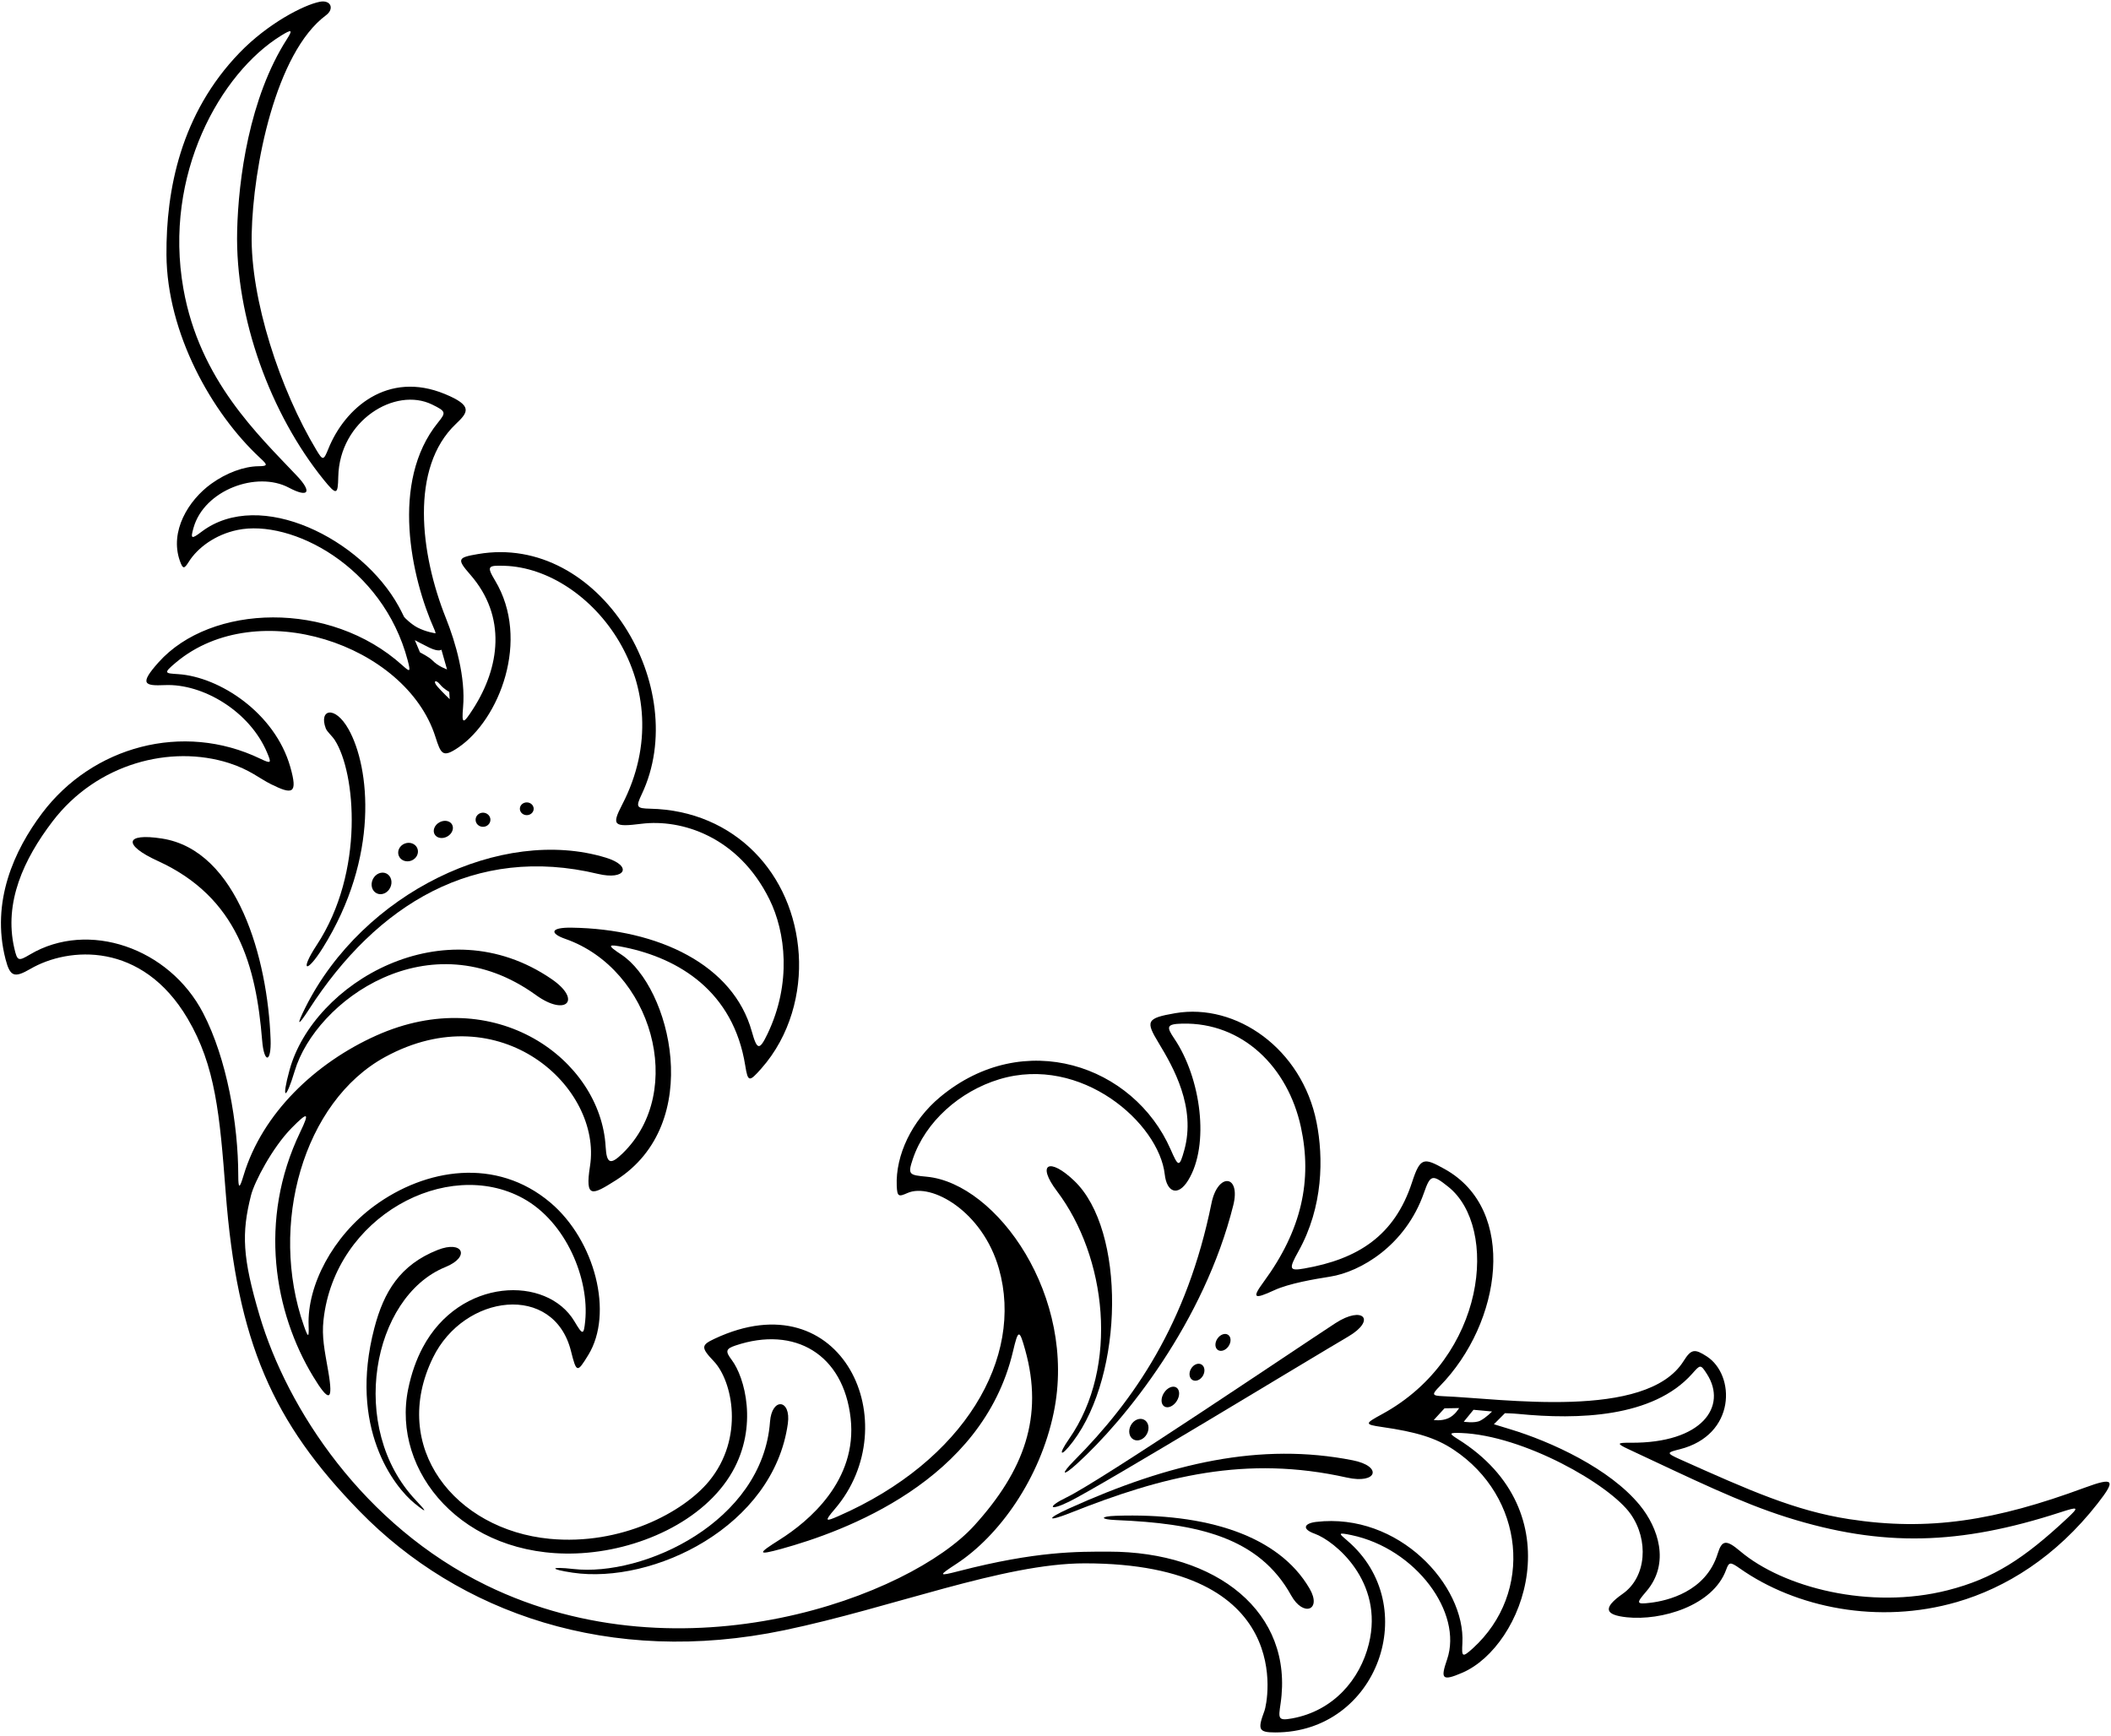 <?xml version="1.0" encoding="UTF-8"?>
<svg xmlns="http://www.w3.org/2000/svg" xmlns:xlink="http://www.w3.org/1999/xlink" width="541pt" height="445pt" viewBox="0 0 541 445" version="1.1">
<g id="surface1">
<path style=" stroke:none;fill-rule:nonzero;fill:rgb(0%,0%,0%);fill-opacity:1;" d="M 534.184 381.305 C 511.422 389.715 494.324 392.5 473.859 389.336 C 460.09 387.203 448.395 382.008 430.527 374 C 426.84 372.344 427.242 372.254 430.496 371.43 C 444.992 367.75 444.746 352.379 437.41 347.633 C 434.316 345.637 433.426 345.691 431.461 348.828 C 421.91 364.055 384.938 358.422 369.812 357.828 C 366.922 357.711 366.887 357.406 368.969 355.281 C 384.906 339.016 389.027 310.059 370.25 299.625 C 364.914 296.66 363.992 296.5 361.875 303 C 357.383 316.789 347.926 322.707 334.27 325.098 C 330.414 325.773 330.191 325.305 332.762 320.699 C 339.133 309.277 339.191 296.68 337.402 287.645 C 333.676 268.785 316.797 257 301.211 259.664 C 293.676 260.953 293.59 261.766 296.953 267.328 C 300.676 273.48 306.566 283.785 303.492 294.816 C 302.238 299.305 301.969 299.062 299.996 294.566 C 290.539 272.996 262.402 263.285 240.922 281.164 C 233.664 287.203 229.48 296.105 229.812 303.934 C 229.934 306.773 230.34 306.738 232.59 305.746 C 238.672 303.062 251.828 310.43 256.004 325.16 C 262.465 347.945 247.176 374.406 214.902 388.547 C 211.586 390 211.141 390.016 213.938 386.758 C 232.543 365.062 215.996 327.672 183.137 343.102 C 179.688 344.719 179.562 345.332 182.941 348.887 C 187.738 353.938 190.809 368.52 181.73 379.582 C 175.176 387.574 159.137 396.137 140.844 394.379 C 116.629 392.051 99.73 370.906 110.965 347.941 C 118.98 331.551 141.938 328.742 146.328 346.262 C 147.746 351.938 147.945 351.867 150.77 347.262 C 157.301 336.598 152.496 317.922 141.09 308.246 C 127.188 296.457 109.004 299.449 95.922 309.062 C 85.242 316.91 78.707 329.453 79.09 339.691 C 79.215 342.969 78.961 342.871 77.887 339.809 C 68.809 314 77.727 282.332 98.699 270.891 C 128.199 254.797 154.363 278.652 151.203 298.867 C 149.887 307.277 151.797 306.309 157.801 302.508 C 180.828 287.941 171.684 252.844 159.23 244.652 C 155.426 242.148 155.699 241.883 160.141 242.797 C 173.855 245.629 187.941 253.98 190.992 273.105 C 191.676 277.383 192.016 277.344 195.098 273.863 C 202.562 265.438 205.32 254.336 204.703 244.617 C 203.395 223.938 188.305 207.727 166.625 207.262 C 163.082 207.184 162.902 206.848 164.469 203.543 C 177.367 176.328 153.828 136.621 122.5 142 C 117.305 142.891 116.988 143.234 120.5 147.25 C 129.953 158.059 128.047 171.098 121.273 181.641 C 118.691 185.66 118.277 185.762 118.676 181.242 C 119.348 173.578 116.766 164.652 114.27 158.41 C 107.656 141.867 105.023 119.844 116.836 108.648 C 119.996 105.652 121.254 103.973 114.008 100.98 C 99.379 94.938 88.383 104.543 84.164 114.992 C 82.934 118.039 82.738 118.082 81.129 115.41 C 71.727 99.797 64.164 76.648 64.5 60 C 64.848 42.758 70.648 13.488 83.539 3.918 C 85.754 2.273 84.805 -0.121 81.918 0.461 C 77.727 1.305 68.57 6.07 61.359 13.551 C 46.312 29.16 42.543 48.695 42.66 65.332 C 42.801 85.328 54.199 105.836 66.707 117.414 C 68.617 119.18 68.691 119.465 66.188 119.492 C 62.57 119.535 58.023 121.168 54.109 124.004 C 48.238 128.262 43.449 136.184 46.082 143.703 C 46.859 145.914 47.199 145.863 48.371 143.996 C 50.625 140.398 55.145 137.012 60.867 135.824 C 74.617 132.969 98.098 145.066 104.48 169.238 C 105.289 172.312 105.086 172.293 103.113 170.512 C 84.578 153.773 54.027 154.762 40.629 169.75 C 35.633 175.34 37.008 175.816 42.242 175.586 C 52 175.156 64.027 182.309 68.469 192.926 C 69.562 195.547 69.602 195.844 66.684 194.441 C 46.875 184.914 23.676 191.297 10.789 208.418 C 3.648 217.902 -2.379 231.09 1.414 245.816 C 2.59 250.379 3.703 250.684 7.809 248.305 C 17.574 242.648 36.379 241.219 48.082 261.051 C 55.219 273.145 56.32 285.613 57.832 305.5 C 60.754 343.988 69.926 364.52 92.172 387.328 C 117.527 413.328 156.246 427.145 200.996 417.809 C 228.566 412.059 257.117 400.668 278 400.668 C 332.535 400.668 324.793 436.484 324.062 438.438 C 322.258 443.27 322.516 444 326.812 444.004 C 353.066 444.039 364.723 411.473 345.273 394.844 C 343.133 393.016 342.633 392.652 346.375 393.438 C 362.816 396.898 374.953 413.312 370.852 425.305 C 369.172 430.211 369.465 430.984 374.758 428.703 C 390.574 421.887 403.48 387.535 373.617 368.828 C 371.254 367.348 371.344 367.148 374.438 367.262 C 390.438 367.855 412.582 380.473 417.906 388.047 C 422.539 394.633 422.016 404.148 415.859 408.477 C 410.586 412.184 411.348 413.906 416.938 414.496 C 425.723 415.418 438.98 411.582 442.363 402.332 C 443.086 400.355 443.371 400.203 445.789 401.91 C 460.246 412.125 481.504 416.371 501.477 410.59 C 514.047 406.949 526.855 399.043 537.598 385.293 C 542.27 379.312 541.879 378.461 534.184 381.305 Z M 115.25 179.188 C 115.25 179.188 113.387 177.434 112.074 175.93 C 110.855 174.535 111.641 174.016 112.805 175.453 C 113.715 176.582 115.125 177.312 115.125 177.312 Z M 113.125 166.5 L 114.562 171.562 C 114.562 171.562 112.328 170.836 110.75 169.188 C 109.984 168.391 107.625 167.188 107.625 167.188 L 106.312 164.062 C 106.312 164.062 108.715 165.359 110.062 166 C 112.508 167.16 113.125 166.5 113.125 166.5 Z M 103.543 158.074 C 103.078 157.098 102.621 156.211 102.176 155.402 C 92.734 138.211 66.668 124.926 51.66 136.277 C 49.004 138.289 48.793 138.109 49.598 135.262 C 52.336 125.57 65.824 120.637 74.016 124.977 C 79.125 127.684 80.035 126.125 76.102 121.961 C 66.184 111.461 51.156 97.449 47 74 C 41.809 44.699 56.543 18.695 72.012 9.145 C 74.738 7.461 75.125 7.547 73.535 10.023 C 63.871 25.074 61.094 45.961 60.777 59.16 C 60.234 81.555 69.426 106.195 82.91 122.898 C 86.285 127.074 86.594 126.816 86.691 122.188 C 86.996 107.785 101.289 99.043 110.754 103.684 C 114.328 105.438 114.348 105.699 112.234 108.312 C 99.941 123.473 105.383 148.07 111.32 161.328 C 111.586 161.914 111.625 162.312 111.625 162.312 C 111.625 162.312 109.297 162.012 107.016 160.844 C 105.434 160.031 103.648 158.297 103.543 158.074 Z M 61.062 301.25 C 61.039 288.02 58.148 271.359 52.059 259.637 C 43.359 242.895 22.609 235.797 7.707 244.613 C 4.684 246.402 4.43 246.363 3.648 242.945 C 0.988 231.277 6.078 220.215 13.434 210.559 C 24.812 195.613 43.758 190.793 58.699 195.566 C 64.031 197.27 66.531 199.539 69.469 200.992 C 74.992 203.727 76.375 203.516 74.395 196.559 C 70.453 182.699 56.254 173.484 45.695 172.777 C 42.273 172.547 41.711 172.613 45.129 169.754 C 65.875 152.398 103.988 165.105 111.562 188.77 C 113.008 193.281 113.43 194.309 117.465 191.57 C 127.973 184.434 136.012 163.957 126.859 148.758 C 124.645 145.074 125.059 144.887 129.254 145.008 C 151.527 145.66 175.301 175.609 159.445 206.223 C 156.695 211.535 157.227 212.023 164.359 211.129 C 174.566 209.844 189.203 214.316 197.203 230.523 C 201.305 238.84 202.938 251.961 196.695 264.973 C 194.641 269.254 194.027 269.219 192.672 264.359 C 187.934 247.336 168.879 238.09 146.5 237.75 C 140.977 237.664 140.84 239.219 144.875 240.625 C 167.07 248.371 176 279.609 159.582 295.578 C 156.488 298.586 155.465 298.348 155.211 293.887 C 153.938 271.566 126.93 251.688 96.375 265.422 C 80.918 272.371 67.219 285.25 62.418 301.262 C 61.398 304.676 61.07 304.797 61.062 301.25 Z M 124.676 406.316 C 93.145 390.945 73.617 361.121 66.523 337.16 C 62.121 322.293 61.859 316.113 64.332 306.336 C 65.199 302.902 69.832 294.059 74.75 289.078 C 78.867 284.91 79.441 284.934 76.941 290.133 C 66.027 312.824 70.379 336.48 80.227 352.738 C 84.25 359.387 85.527 359.477 84.098 351.305 C 83.18 346.035 82.43 342.633 82.906 338.301 C 85.801 311.781 114.543 296.445 134.031 307.113 C 145.09 313.164 151.059 327.797 149.973 338.566 C 149.598 342.281 149.316 342.191 147.223 338.664 C 140.156 326.785 117.828 327.402 108.309 345.402 C 106.699 348.441 105.426 351.977 104.602 356.02 C 100.281 377.215 118.691 399.152 147.59 398.129 C 163.5 397.566 180.484 389.859 187.695 377.184 C 194.301 365.578 190.91 353.004 187.5 348.5 C 185.852 346.324 185.98 345.68 188.5 344.836 C 203.664 339.738 216.172 347.051 218 363.5 C 219.773 379.48 207.234 389.93 199.758 394.637 C 194.176 398.152 193.941 398.699 200.297 396.945 C 216.348 392.516 251.734 379.652 259.594 346.395 C 260.949 340.66 261.23 340.566 262.746 346.023 C 267.484 363.074 262.52 376.836 249.664 391 C 233.336 408.996 175.23 430.965 124.676 406.316 Z M 372.531 371.543 C 390.641 383.57 393.215 408.18 377.387 422.512 C 374.66 424.977 374.594 424.531 374.777 421.125 C 375.574 406.355 358.461 387.562 337.305 390.047 C 334.258 390.406 333.492 391.852 336.926 393.078 C 341.973 394.879 354.773 405.266 350.801 421.324 C 348.559 430.395 341.746 438.484 331.129 440.41 C 327.453 441.078 327.629 440.398 328.18 436.633 C 331.625 413.172 311.746 397.668 284.164 397.668 C 276.238 397.668 265.645 397.5 245.668 402.672 C 240.332 404.051 240.535 403.789 245.141 400.773 C 256.086 393.598 266.547 378.957 270.047 362.012 C 276.172 332.367 255.492 303.301 237.527 301.582 C 232.945 301.145 232.582 301.074 233.941 297.023 C 237.152 287.484 245.973 279.668 256.098 276.605 C 277.125 270.25 297.043 287.895 298.5 301 C 299 305.5 301.836 306.832 304.5 302.5 C 310.09 293.418 307.766 276.254 300.934 266.172 C 298.887 263.145 298.91 262.438 303 262.344 C 318.387 261.988 330.062 273.438 333.398 288.887 C 336.316 302.398 333.66 315.172 323.855 328.52 C 320.816 332.66 321.234 333.137 326.535 330.684 C 330.355 328.914 336.91 327.816 340.887 327.188 C 348.609 325.965 360.18 319.281 364.922 305.723 C 366.574 300.992 367.082 300.898 371.184 304.18 C 384.105 314.52 381.023 347.797 354.215 362.422 C 349.805 364.828 349.559 365.059 354.121 365.715 C 363.086 367.004 367.992 368.531 372.531 371.543 Z M 371.125 363.5 C 369.375 364.25 367.438 363.938 367.438 363.938 L 370.188 360.938 L 373.938 360.875 C 373.938 360.875 372.875 362.75 371.125 363.5 Z M 379.312 364.125 C 377.938 364.812 375.125 364.375 375.125 364.375 L 377.625 361.312 L 382.375 361.75 C 382.375 361.75 380.852 363.355 379.312 364.125 Z M 529.664 389.23 C 518.766 399.387 510.922 404.574 499.145 407.566 C 479.242 412.629 456.984 406.898 445.93 397.52 C 442.359 394.492 441.277 394.707 440.207 398.176 C 437.168 408.02 427.164 410.258 423.055 410.762 C 419.199 411.238 419.316 410.891 421.914 407.855 C 428.133 400.59 424.898 391.449 420.246 385.766 C 412.57 376.387 397.566 369.469 386.875 366.25 C 385.285 365.773 382.852 365.02 382.852 365.02 L 385.68 362.184 C 385.68 362.184 387.828 362.246 389.125 362.375 C 404.395 363.883 423.602 363.332 433.621 352.121 C 435.742 349.75 435.777 349.527 437.465 352.172 C 442.727 360.422 436.277 369.883 417.938 369.758 C 414.41 369.734 414.148 369.922 417.402 371.441 C 433.992 379.195 445.988 385.102 457.984 388.879 C 482.531 396.602 502.301 395.938 527.953 387.613 C 532.688 386.078 532.977 386.145 529.664 389.23 "/>
<path style=" stroke:none;fill-rule:nonzero;fill:rgb(0%,0%,0%);fill-opacity:1;" d="M 41.496 214.906 C 31.855 213.41 31.547 216.594 40.422 220.645 C 60.953 230.012 65.633 247.617 67.18 266.629 C 67.672 272.668 69.566 272.43 69.348 266.371 C 68.594 245.785 60.945 217.926 41.496 214.906 "/>
<path style=" stroke:none;fill-rule:nonzero;fill:rgb(0%,0%,0%);fill-opacity:1;" d="M 82.723 242.938 C 97.281 219.664 94.801 196.645 89.328 186.902 C 85.82 180.648 81.645 181.809 83.488 186.676 C 83.824 187.562 85.082 188.566 85.797 189.676 C 91.133 197.949 93.516 223.414 81.176 242.199 C 76.742 248.945 78.496 249.695 82.723 242.938 "/>
<path style=" stroke:none;fill-rule:nonzero;fill:rgb(0%,0%,0%);fill-opacity:1;" d="M 79.18 258.703 C 96.547 231.758 121.684 216.398 153.23 223.965 C 160.336 225.672 162.195 221.922 155.234 219.801 C 128.598 211.684 92.992 228.746 78.246 258.246 C 75.867 263.004 76.305 263.16 79.18 258.703 "/>
<path style=" stroke:none;fill-rule:nonzero;fill:rgb(0%,0%,0%);fill-opacity:1;" d="M 137.355 255.027 C 145.094 260.613 149.219 256.309 141.348 250.918 C 113.742 232.012 80.328 251.992 74.211 274.203 C 72.059 282.016 73.23 282.172 75.52 274.504 C 80.895 256.469 110.043 235.297 137.355 255.027 "/>
<path style=" stroke:none;fill-rule:nonzero;fill:rgb(0%,0%,0%);fill-opacity:1;" d="M 114.145 324.734 C 120.609 322.109 118.645 317.785 112.164 320.348 C 102.539 324.16 98.375 331.039 95.938 340.359 C 89.246 365.914 100.965 381.027 106.285 385.332 C 109.508 387.938 109.473 387.559 106.598 384.527 C 89.051 366.027 95.355 332.359 114.145 324.734 "/>
<path style=" stroke:none;fill-rule:nonzero;fill:rgb(0%,0%,0%);fill-opacity:1;" d="M 197.336 364.383 C 195.453 390.059 164.902 404.156 146.938 402.117 C 140.859 401.426 140.719 402.168 146.75 403.059 C 167.398 406.098 198.23 391.266 201.906 364.859 C 202.781 358.551 197.801 358.07 197.336 364.383 "/>
<path style=" stroke:none;fill-rule:nonzero;fill:rgb(0%,0%,0%);fill-opacity:1;" d="M 273.988 368.762 C 270.973 373.094 271.828 373.617 274.984 369.441 C 288.055 352.156 288.504 315.281 275.336 302.66 C 268.945 296.535 265.551 298.23 270.863 305.262 C 283.535 322.039 286.938 350.164 273.988 368.762 "/>
<path style=" stroke:none;fill-rule:nonzero;fill:rgb(0%,0%,0%);fill-opacity:1;" d="M 275.945 375.199 C 288.461 363.859 308.598 338.746 316.062 308.891 C 318.035 301 312.086 300.43 310.473 308.395 C 304.23 339.215 290.586 358.945 275.312 374.312 C 271.738 377.906 272.234 378.562 275.945 375.199 "/>
<path style=" stroke:none;fill-rule:nonzero;fill:rgb(0%,0%,0%);fill-opacity:1;" d="M 273.992 384.855 C 282.461 380.672 337.215 347.387 345.469 342.574 C 352.812 338.289 349.316 334.508 342.242 339.113 C 331.988 345.797 282.164 379.496 273.348 383.758 C 268.191 386.25 268.895 387.375 273.992 384.855 "/>
<path style=" stroke:none;fill-rule:nonzero;fill:rgb(0%,0%,0%);fill-opacity:1;" d="M 346.648 374.254 C 323.09 369.613 299.855 374.875 273.91 386.625 C 268.027 389.289 268.281 390.137 274.309 387.738 C 298.008 378.309 319.324 372.895 345.168 378.684 C 352.961 380.43 354.406 375.781 346.648 374.254 "/>
<path style=" stroke:none;fill-rule:nonzero;fill:rgb(0%,0%,0%);fill-opacity:1;" d="M 285.996 388.484 C 281.852 388.621 281.875 389.41 286.004 389.578 C 306.875 390.43 322.605 393.91 330.898 408.891 C 334.016 414.516 338.836 412.672 335.609 407.133 C 327.68 393.508 309.16 387.707 285.996 388.484 "/>
<path style=" stroke:none;fill-rule:nonzero;fill:rgb(0%,0%,0%);fill-opacity:1;" d="M 311.996 343.078 C 311.27 344.148 311.32 345.449 312.109 345.984 C 312.898 346.52 314.125 346.082 314.852 345.012 C 315.574 343.941 315.523 342.641 314.738 342.105 C 313.949 341.57 312.723 342.008 311.996 343.078 "/>
<path style=" stroke:none;fill-rule:nonzero;fill:rgb(0%,0%,0%);fill-opacity:1;" d="M 305.227 350.809 C 304.59 351.906 304.766 353.195 305.609 353.68 C 306.453 354.168 307.656 353.672 308.289 352.574 C 308.922 351.473 308.75 350.188 307.902 349.699 C 307.059 349.211 305.859 349.707 305.227 350.809 "/>
<path style=" stroke:none;fill-rule:nonzero;fill:rgb(0%,0%,0%);fill-opacity:1;" d="M 298.293 356.984 C 297.438 358.324 297.484 359.875 298.387 360.453 C 299.293 361.031 300.719 360.414 301.57 359.074 C 302.426 357.734 302.383 356.184 301.477 355.605 C 300.57 355.031 299.145 355.648 298.293 356.984 "/>
<path style=" stroke:none;fill-rule:nonzero;fill:rgb(0%,0%,0%);fill-opacity:1;" d="M 289.809 365.281 C 289.051 366.676 289.355 368.309 290.492 368.926 C 291.633 369.543 293.164 368.914 293.922 367.52 C 294.68 366.125 294.371 364.492 293.234 363.875 C 292.098 363.258 290.562 363.891 289.809 365.281 "/>
<path style=" stroke:none;fill-rule:nonzero;fill:rgb(0%,0%,0%);fill-opacity:1;" d="M 135 208.914 C 135.977 208.914 136.77 208.184 136.77 207.281 C 136.77 206.379 135.977 205.645 135 205.645 C 134.023 205.645 133.23 206.379 133.23 207.281 C 133.23 208.184 134.023 208.914 135 208.914 "/>
<path style=" stroke:none;fill-rule:nonzero;fill:rgb(0%,0%,0%);fill-opacity:1;" d="M 123.781 211.906 C 124.828 211.906 125.684 211.094 125.684 210.094 C 125.684 209.094 124.828 208.281 123.781 208.281 C 122.73 208.281 121.883 209.094 121.883 210.094 C 121.883 211.094 122.73 211.906 123.781 211.906 "/>
<path style=" stroke:none;fill-rule:nonzero;fill:rgb(0%,0%,0%);fill-opacity:1;" d="M 114.629 214.387 C 115.863 213.699 116.414 212.328 115.855 211.324 C 115.301 210.324 113.844 210.07 112.605 210.758 C 111.371 211.445 110.82 212.816 111.379 213.82 C 111.938 214.824 113.391 215.078 114.629 214.387 "/>
<path style=" stroke:none;fill-rule:nonzero;fill:rgb(0%,0%,0%);fill-opacity:1;" d="M 96.539 228.949 C 97.766 229.551 99.316 228.902 100.004 227.496 C 100.691 226.094 100.25 224.469 99.023 223.867 C 97.797 223.27 96.242 223.922 95.559 225.32 C 94.871 226.727 95.309 228.352 96.539 228.949 "/>
<path style=" stroke:none;fill-rule:nonzero;fill:rgb(0%,0%,0%);fill-opacity:1;" d="M 105.438 220.559 C 106.754 220.043 107.438 218.645 106.965 217.441 C 106.492 216.238 105.039 215.684 103.723 216.199 C 102.402 216.719 101.719 218.113 102.195 219.32 C 102.668 220.523 104.117 221.078 105.438 220.559 "/>
</g>
</svg>
